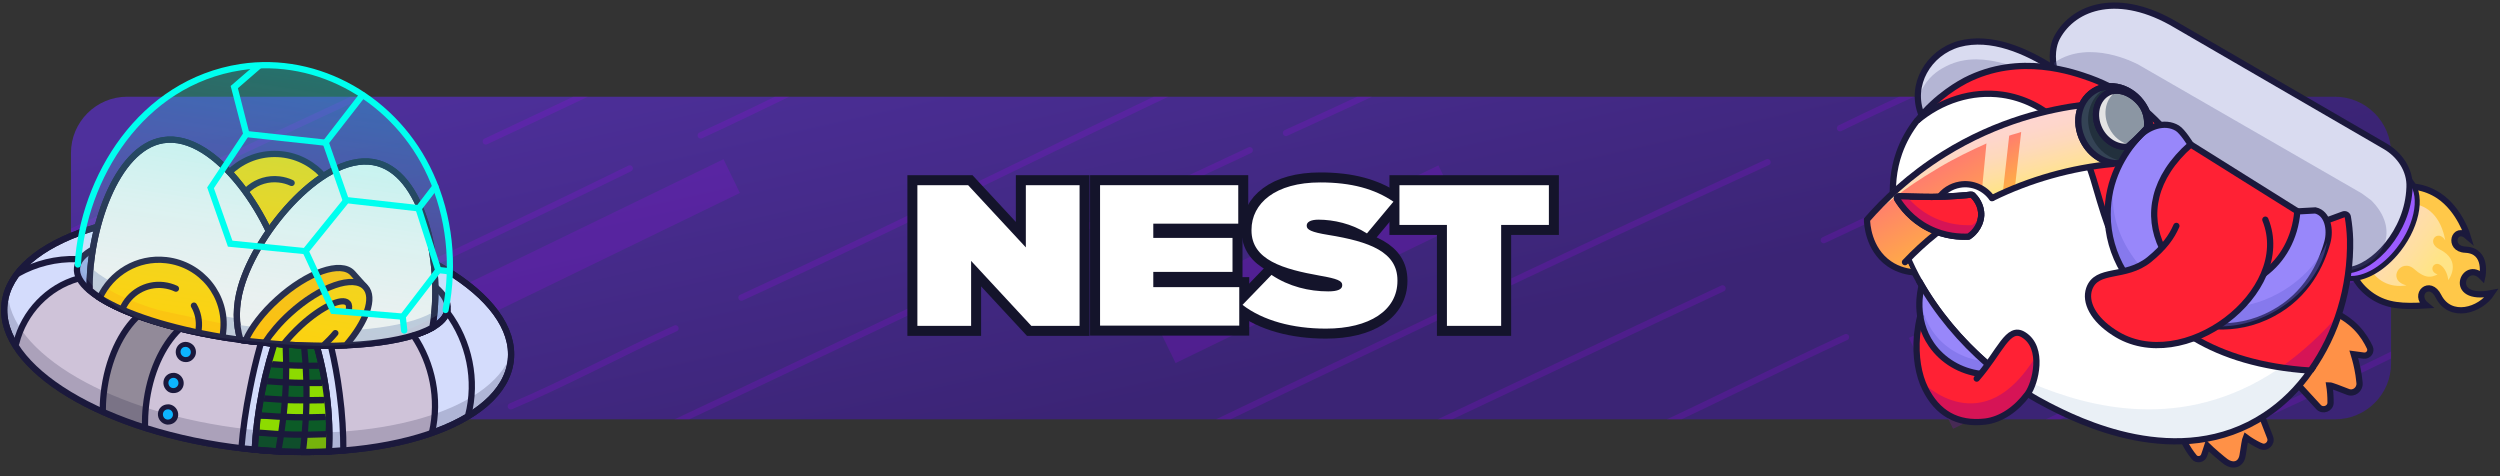 <?xml version="1.0" encoding="utf-8"?>
<!-- Generator: Adobe Illustrator 25.2.3, SVG Export Plug-In . SVG Version: 6.00 Build 0)  -->
<svg version="1.1" id="Layer_1" xmlns="http://www.w3.org/2000/svg" xmlns:xlink="http://www.w3.org/1999/xlink" x="0px" y="0px"
	 viewBox="0 0 1000.4 190.6" style="enable-background:new 0 0 1000.4 190.6;" xml:space="preserve">
<rect x="0" y="0" width="1000.4" height="190.6" fill="#333333" stroke="none"/>
<style type="text/css">
	.st0{fill:url(#SVGID_1_);}
	.st1{opacity:0.17;}
	.st2{clip-path:url(#SVGID_3_);fill:none;stroke:#AE00FF;stroke-width:2.5;stroke-linecap:round;stroke-miterlimit:10;}
	
		.st3{clip-path:url(#SVGID_3_);fill:none;stroke:#AE00FF;stroke-width:2.5;stroke-linecap:round;stroke-linejoin:round;stroke-miterlimit:10;}
	.st4{clip-path:url(#SVGID_3_);fill:#AE00FF;}
	.st5{fill:#FFFFFF;stroke:#14142B;stroke-width:8;stroke-miterlimit:10;}
	.st6{fill:#FFFFFF;}
	.st7{fill:#D4DCFC;stroke:#1B193C;stroke-width:2.5;stroke-miterlimit:10;}
	.st8{fill:#928A99;}
	.st9{fill:#CFC3D9;}
	.st10{fill:#96ACE2;stroke:#1B193C;stroke-width:2.5;stroke-miterlimit:10;}
	.st11{fill:none;stroke:#1B193C;stroke-width:2.5;stroke-miterlimit:10;}
	.st12{fill:#0C5B27;stroke:#1B193C;stroke-width:2.5;stroke-miterlimit:10;}
	.st13{fill:#8DDB00;}
	.st14{fill:#1B193C;}
	.st15{fill:#FFCF00;stroke:#1B193C;stroke-width:2.5;stroke-miterlimit:10;}
	.st16{fill:none;stroke:#1B193C;stroke-width:2.5;stroke-linecap:round;stroke-miterlimit:10;}
	.st17{fill:#EFEFEF;stroke:#1B193C;stroke-width:2.5;stroke-miterlimit:10;}
	.st18{fill:#BFC7D8;}
	.st19{opacity:0.2;fill:#1B193C;}
	.st20{fill:#0DB5FF;}
	.st21{fill:#FFCF00;}
	.st22{opacity:0.26;fill:#FF9D00;}
	.st23{fill:#FFBC00;stroke:#1B193C;stroke-width:2.5;stroke-miterlimit:10;}
	.st24{opacity:0.31;fill:url(#SVGID_4_);}
	.st25{fill:#00FFEF;}
	.st26{opacity:0.21;fill:#98B7D5;}
	.st27{fill:#FF9147;}
	.st28{fill:#FFC849;}
	.st29{fill:url(#SVGID_5_);}
	.st30{fill:none;stroke:#9B5CFF;stroke-width:4;stroke-miterlimit:10;}
	.st31{fill:#D9DBF0;}
	.st32{opacity:0.28;fill:#55528C;}
	.st33{fill:none;stroke:#1B193C;stroke-width:2;stroke-miterlimit:10;}
	.st34{fill:#FF2134;}
	.st35{fill:#D61456;}
	.st36{fill:#9887FA;}
	.st37{opacity:0.398;fill:#6A63D9;}
	.st38{fill:url(#SVGID_6_);}
	.st39{fill:url(#SVGID_7_);}
	.st40{fill:url(#SVGID_8_);}
	.st41{fill:url(#SVGID_9_);}
	.st42{fill:none;stroke:#000000;stroke-width:7;stroke-miterlimit:10;}
	.st43{fill:#22303D;stroke:#1B193C;stroke-width:2.5;stroke-miterlimit:10;}
	.st44{fill:#344355;}
	.st45{fill:#8B96A3;stroke:#1B193C;stroke-width:2.5;stroke-linecap:round;stroke-miterlimit:10;}
	.st46{fill:#E3E3E3;}
	.st47{fill:#FF2134;stroke:#1B193C;stroke-width:2.5;stroke-linecap:round;stroke-miterlimit:10;}
</style>
<g>
	<linearGradient id="SVGID_1_" gradientUnits="userSpaceOnUse" x1="461.016" y1="-36.909" x2="503.409" y2="150.829">
		<stop  offset="0" style="stop-color:#4E309C"/>
		<stop  offset="1" style="stop-color:#3B2475"/>
	</linearGradient>
	<path class="st0" d="M934.4,167.8H50.9c-12.4,0-22.5-10.1-22.5-22.5V61.2c0-12.4,10.1-22.5,22.5-22.5l883.4,0
		c12.4,0,22.5,10.1,22.5,22.5v84.1C956.9,157.7,946.8,167.8,934.4,167.8z"/>
</g>
<g class="st1">
	<defs>
		<path id="SVGID_2_" class="st1" d="M934.4,167.8H50.9c-12.4,0-22.5-10.1-22.5-22.5V61.2c0-12.4,10.1-22.5,22.5-22.5l883.4,0
			c12.4,0,22.5,10.1,22.5,22.5v84.1C956.9,157.7,946.8,167.8,934.4,167.8z"/>
	</defs>
	<clipPath id="SVGID_3_">
		<use xlink:href="#SVGID_2_"  style="overflow:visible;"/>
	</clipPath>
	<path class="st2" d="M280.4,54.2c26.4-12.2,52.4-25.4,78.8-37.6"/>
	<path class="st2" d="M1.7,185.8c18-9.6,37-16.6,55-25.6c29-14,56-27,85-40c4-2,8-5,12-7c3-1,6-2,9-3c30-14,59-28,89.3-42.8"/>
	<path class="st2" d="M296.7,119.1c63-28.9,124-59.9,188-89.9c2-1,3,0,5-1c22-11,43-19,65-30c2-2,4-4,7.3-4.8"/>
	<path class="st2" d="M204.4,162.6c22.2-9.4,44.2-21.4,65.9-31.2"/>
	<path class="st3" d="M514.6,53.2c24.1-11,48.1-22,72.3-34.2"/>
	<path class="st3" d="M229.3,188.2c90.4-42,180.4-86,270.8-128.1"/>
	<path class="st2" d="M736.3,51.3c24.3-12,48.3-22,72.6-34.3"/>
	<path class="st2" d="M451.3,186.1c85.4-40.9,170.4-81.9,256-121.2"/>
	<path class="st2" d="M729.8,96.1c31.9-14.9,62.9-29.9,94.9-44.9"/>
	<path class="st2" d="M467.1,220.4c28.9-13.7,57.9-27.4,86.8-41.1c28.8-13.6,57.7-27.3,86.5-40.9c16.3-7.7,32.6-15.4,48.9-23"/>
	<path class="st2" d="M659.9,172.5c26.4-12.2,52.4-25.4,78.8-37.6"/>
	<path class="st2" d="M381.2,304.1c18-9.6,37-16.6,55-25.6c29-14,56-27,85-40c4-2,8-5,12-7c3-1,6-2,9-3c30-14,59-28,89.3-42.8"/>
	<path class="st2" d="M676.2,237.4c63-28.9,124-59.9,188-89.9c2-1,3,0,5-1c22-11,43-19,65-30c2-2,4-4,7.3-4.8"/>
	<path class="st2" d="M583.9,280.9c22.2-9.4,44.2-21.4,65.9-31.2"/>
	<path class="st3" d="M894.1,171.5c24.1-11,48.1-22,72.3-34.2"/>
	<path class="st3" d="M608.8,306.5c90.4-42,180.4-86,270.8-128.1"/>
	<path class="st2" d="M200.9,11.8c24.3-12,48.3-22,72.6-34.3"/>
	<path class="st2" d="M-84.1,146.7c85.4-40.9,170.4-81.9,256-121.2"/>
	<path class="st2" d="M194.4,56.6c31.9-14.9,62.9-29.9,94.9-44.9"/>
	
		<rect x="234.8" y="-136.3" transform="matrix(0.437 0.9 -0.9 0.437 221.739 -164.527)" class="st4" width="15" height="462.2"/>
	
		<rect x="506.7" y="-123.8" transform="matrix(0.437 0.9 -0.9 0.437 388.992 -406.76)" class="st4" width="25.2" height="462.2"/>
	
		<rect x="776" y="-89.5" transform="matrix(0.437 0.9 -0.9 0.437 575.793 -636.508)" class="st4" width="40.4" height="462.2"/>
	<path class="st2" d="M-68.3,180.9c28.9-13.7,57.9-27.4,86.8-41.1C47.4,126.2,76.2,112.6,105,99c16.3-7.7,32.6-15.4,48.9-23"/>
</g>
<g>
	<path class="st5" d="M367.1,74.1h20.3L410.5,99V74.1h21.5v56.3h-19.3l-24.1-26v26h-21.5V74.1z"/>
	<path class="st5" d="M440.2,74.1h55.3v15.4h-34v5.7h31.7v13.6h-31.7v6.1h34.4v15.4h-55.7V74.1z"/>
	<path class="st5" d="M497.2,122l11.6-12c7,4.7,15.1,6.6,22.7,6.6c3.9,0,5.6-0.9,5.6-2.4V114c0-1.6-2-2.5-9-3.7
		c-14.5-2.6-27.3-6.2-27.3-18.1v-0.2c0-10.7,9.6-19,27.5-19c12.5,0,21.8,2.6,29.3,7.7l-10.6,12.7c-6.1-3.9-13.4-5.5-19.4-5.5
		c-3.2,0-4.7,1-4.7,2.3v0.2c0,1.5,1.8,2.5,8.6,3.6c16.6,2.7,27.7,6.8,27.7,18.2v0.2c0,11.8-11.2,19.1-28.6,19.1
		C517.3,131.5,505.4,128.3,497.2,122z"/>
	<path class="st5" d="M579.1,90H560V74.1h59.8V90h-19.1v40.4h-21.7V90z"/>
</g>
<g>
	<path class="st6" d="M367.1,74.1h20.3L410.5,99V74.1h21.5v56.3h-19.3l-24.1-26v26h-21.5V74.1z"/>
	<path class="st6" d="M440.2,74.1h55.3v15.4h-34v5.7h31.7v13.6h-31.7v6.1h34.4v15.4h-55.7V74.1z"/>
	<path class="st6" d="M497.2,122l11.6-12c7,4.7,15.1,6.6,22.7,6.6c3.9,0,5.6-0.9,5.6-2.4V114c0-1.6-2-2.5-9-3.7
		c-14.5-2.6-27.3-6.2-27.3-18.1v-0.2c0-10.7,9.6-19,27.5-19c12.5,0,21.8,2.6,29.3,7.7l-10.6,12.7c-6.1-3.9-13.4-5.5-19.4-5.5
		c-3.2,0-4.7,1-4.7,2.3v0.2c0,1.5,1.8,2.5,8.6,3.6c16.6,2.7,27.7,6.8,27.7,18.2v0.2c0,11.8-11.2,19.1-28.6,19.1
		C517.3,131.5,505.4,128.3,497.2,122z"/>
	<path class="st6" d="M579.1,90H560V74.1h59.8V90h-19.1v40.4h-21.7V90z"/>
</g>
<g>
	
		<ellipse transform="matrix(0.111 -0.994 0.994 0.111 -40.438 220.533)" class="st7" cx="103" cy="132.9" rx="46.9" ry="101.9"/>
	<path class="st8" d="M44.9,116.6l-10.4,5.5l-6.5,6.4l-6.3,10.1l-0.3,6.5l16.1,18l19.1,6.7l2.6-12.7l3.7-13.6c0,0,5.2-8.1,4.7-7.4
		s4-5.3,4-5.3l-1.7-0.1L54.6,125l-4.5-2.8L44.9,116.6z"/>
	<path class="st9" d="M30.1,111.8l-10.4,5.5l-6.5,6.4l-6.3,10.1l-0.3,6.5L23,155.5l18.8,9.5l0.8-13.5l3.9-13c0,0,5.6-9,5.1-8.3
		c-0.5,0.7,2.5-2.9,2.5-2.9l0.9-1.5l-15.2-5.7l-4.5-2.8L30.1,111.8z"/>
	
		<ellipse transform="matrix(0.111 -0.994 0.994 0.111 -21.49 207.041)" class="st10" cx="105" cy="115.5" rx="21.4" ry="74.6"/>
	<path class="st11" d="M179.1,123.8c-1.3,11.8-35.6,17.6-76.5,13"/>
	<path class="st9" d="M71.6,130.8c-3.2,3.7-8.2,10.6-11,20.6c-2.4,8.3-2.3,15.4-1.9,20c12.7,4.5,31.5,9.5,54.6,10.2
		c25.6,0.7,46.4-4.2,59.8-8.5c1.1-3.7,2.7-11.3,0.8-20.6c-1.8-9.1-6.1-15.3-8.5-18.3c-13,2.8-30.8,5.3-51.9,4
		C96.9,137.2,82.7,134.1,71.6,130.8z"/>
	
		<ellipse transform="matrix(0.111 -0.994 0.994 0.111 -40.438 220.533)" class="st11" cx="103" cy="132.9" rx="46.9" ry="101.9"/>
	<path class="st7" d="M137.4,180.2c0-6.9-0.4-14.5-1.5-22.7c-1.7-13.4-4.7-24.8-7.7-34c-6.5,0.2-13.1,0.4-19.6,0.6
		c-3.2,9.1-6.3,19.7-8.6,31.6c-1.7,8.4-2.8,16.3-3.4,23.6c0.5,0.1,0.9,0.1,1.4,0.2C111.7,181,125.1,181.2,137.4,180.2z"/>
	<path class="st12" d="M130.7,157.7c-1.2-9.6-3.4-17.8-5.5-24.4c-4.7,0.2-9.4,0.3-14.1,0.5c-2.3,6.5-4.5,14.1-6.2,22.7
		c-1.7,8.6-2.6,16.5-3,23.4c10.3,1,20.3,1.2,29.7,0.7C132,174.1,131.8,166.3,130.7,157.7z"/>
	
		<rect x="114.7" y="147" transform="matrix(1 -1.908617e-02 1.908617e-02 1 -2.841 2.285)" class="st13" width="7.2" height="5.9"/>
	
		<rect x="114.4" y="161.3" transform="matrix(1 -1.908617e-02 1.908617e-02 1 -3.113 2.282)" class="st13" width="7.2" height="5.9"/>
	
		<rect x="103.9" y="167.5" transform="matrix(1 -1.908617e-02 1.908617e-02 1 -3.233 2.097)" class="st13" width="8.7" height="5.9"/>
	
		<rect x="122" y="173.9" transform="matrix(1 -1.908617e-02 1.908617e-02 1 -3.353 2.444)" class="st13" width="8.7" height="5.9"/>
	
		<rect x="123.2" y="160.8" transform="matrix(1 -1.908617e-02 1.908617e-02 1 -3.102 2.464)" class="st13" width="8.7" height="5.9"/>
	
		<rect x="122.5" y="153.4" transform="matrix(1 -1.908617e-02 1.908617e-02 1 -2.962 2.45)" class="st13" width="8.7" height="5.9"/>
	
		<rect x="108.6" y="138.5" transform="matrix(1 -1.908617e-02 1.908617e-02 1 -2.684 2.155)" class="st13" width="5.9" height="6.5"/>
	<path class="st14" d="M127.2,145.1c-5.9,0.1-12-0.1-18.1-0.6c-0.2,0.8-0.5,1.6-0.7,2.5c6.5,0.5,13,0.7,19.3,0.6
		C127.6,146.8,127.4,145.9,127.2,145.1z"/>
	<path class="st14" d="M128.6,151.9c-7,0.2-14.1,0-21.3-0.6c-0.2,0.8-0.4,1.6-0.5,2.5c7.5,0.6,15,0.8,22.2,0.7
		C128.9,153.6,128.7,152.8,128.6,151.9z"/>
	<path class="st14" d="M129.6,158.8c-7.7,0.2-15.7,0-23.7-0.6c-0.2,0.8-0.3,1.6-0.4,2.5c8.3,0.7,16.5,0.9,24.4,0.7
		C129.8,160.4,129.7,159.6,129.6,158.8z"/>
	<path class="st14" d="M130.4,169c0,1.2,0,2.3-0.1,3.5c-8.6,0.4-17.5,0.2-26.5-0.6c-0.1,0.8-0.2,1.7-0.2,2.5
		c9.1,0.8,18.2,1,26.9,0.6C130.6,173,130.5,171,130.4,169z"/>
	<path class="st14" d="M130.2,165.6c-8.3,0.3-16.8,0.1-25.5-0.6c-0.1,0.8-0.3,1.7-0.4,2.5c8.8,0.7,17.6,1,26,0.6
		C130.4,167.3,130.3,166.4,130.2,165.6z"/>
	<path class="st11" d="M121.6,137.6c0.9,8.8,1.4,18.7,0.8,29.6c-0.3,5-0.7,9.8-1.3,14.2"/>
	<path class="st11" d="M114.3,137.3c0.4,8.8,0.3,18.7-0.9,29.6c-0.6,5-1.3,9.7-2.1,14.1"/>
	<path class="st11" d="M130.7,157.7c-1.2-9.6-3.4-17.8-5.5-24.4c-4.7,0.2-9.4,0.3-14.1,0.5c-2.3,6.5-4.5,14.1-6.2,22.7
		c-1.7,8.6-2.6,16.5-3,23.4c10.3,1,20.3,1.2,29.7,0.7C132,174.1,131.8,166.3,130.7,157.7z"/>
	<circle class="st15" cx="109.9" cy="87.6" r="26"/>
	<path class="st16" d="M116.7,73.2c-1.5-0.7-3.2-1.2-5-1.4c-8.8-1-16.7,5.3-17.7,14.1c-1,8.8,5.3,16.7,14.1,17.7
		c8.8,1,16.7-5.3,17.7-14.1c0.4-3.4-0.3-6.7-1.9-9.4"/>
	<path class="st17" d="M102.6,136.8c2.2,0.2,4.3,0.4,6.5,0.6c4.4-7,6.4-15.7,4.8-25.7c-3.7-23-27.4-59.1-48.7-55.6
		c-19,3.1-29.8,36.5-29.3,60C46.2,125.1,71.9,133.4,102.6,136.8z"/>
	<path class="st18" d="M110.7,129.2c-2.1-0.2-4.3-0.4-6.5-0.6c-30.7-3.4-56.4-11.7-66.8-20.6c-0.1-4.6,0.2-9.6,1-14.7
		c-1.8,7.8-2.7,15.9-2.6,23c10.4,8.9,36.1,17.2,66.8,20.6c2.2,0.2,4.3,0.4,6.5,0.6c3-4.6,4.8-10.1,5.2-16.1
		C113.4,124.2,112.2,126.8,110.7,129.2z"/>
	<path class="st11" d="M102.6,136.8c2.2,0.2,4.3,0.4,6.5,0.6c4.4-7,6.4-15.7,4.8-25.7c-3.7-23-27.4-59.1-48.7-55.6
		c-19,3.1-29.8,36.5-29.3,60C46.2,125.1,71.9,133.4,102.6,136.8z"/>
	<path class="st17" d="M102.6,136.8c2.8,0.3,5.5,0.6,8.2,0.8c27.7,2.2,51.4-0.4,62.2-6.5c4.2-23.2-2.4-60.3-21.7-65.8
		c-20.8-5.9-48.5,27.2-54.9,49.6c-2.2,7.6-2.1,14.8-0.2,21.1C98.3,136.3,100.4,136.6,102.6,136.8z"/>
	<path class="st18" d="M174,111c0,5-0.4,9.8-1.2,14.2c-10.8,6-34.4,8.7-62.2,6.5c-2.7-0.2-5.4-0.5-8.2-0.8c-2.2-0.2-4.3-0.5-6.4-0.8
		c-0.6-1.9-1-3.9-1.2-6c-0.2,4.2,0.2,8.2,1.4,12c2.1,0.3,4.3,0.6,6.4,0.8c2.8,0.3,5.5,0.6,8.2,0.8c27.7,2.2,51.4-0.4,62.2-6.5
		C174,125.1,174.4,118.1,174,111z"/>
	<path class="st11" d="M102.6,136.8c2.8,0.3,5.5,0.6,8.2,0.8c27.7,2.2,51.4-0.4,62.2-6.5c4.2-23.2-2.4-60.3-21.7-65.8
		c-20.8-5.9-48.5,27.2-54.9,49.6c-2.2,7.6-2.1,14.8-0.2,21.1C98.3,136.3,100.4,136.6,102.6,136.8z"/>
	<path class="st19" d="M204.4,142c-8.5,22.5-53.3,35.6-105.1,29.8C45,165.7,2.9,141.1,3.1,116.1c-0.7,1.8-1.1,3.6-1.3,5.5
		c-2.9,25.7,40.1,51.7,96,57.9s103.6-9.6,106.4-35.3C204.4,143.4,204.4,142.7,204.4,142z"/>
	<path class="st11" d="M58,170.5c0-2.6,0.1-5.3,0.4-8c1.4-13.1,6.6-24.3,13.4-30.8"/>
	<path class="st11" d="M41.1,165.5c0-2.6,0.1-5.3,0.4-8c1.5-13.6,7-25.1,14.2-31.5"/>
	<path class="st16" d="M30.8,103.7c-8.3-0.3-16.6,1.8-23.7,5.8"/>
	<path class="st16" d="M6.5,137.3c3.1-12.4,12.7-22.4,24.7-25.8"/>
	<path class="st16" d="M165.5,134.3c7.6,11.2,10.4,25.5,7.4,38.6"/>
	<path class="st16" d="M179,125c8.8,11.7,12,27.2,8.3,41.4"/>
	<g>
		<path class="st20" d="M74.3,143.9c-0.9,0-1.8-0.4-2.4-1.1c-1-1.3-0.8-3.2,0.5-4.3c0.5-0.4,1.2-0.7,1.9-0.7c0.9,0,1.8,0.4,2.4,1.1
			c1,1.3,0.8,3.2-0.5,4.3C75.6,143.6,75,143.9,74.3,143.9z"/>
		<path class="st14" d="M74.3,138.8c0.6,0,1.2,0.3,1.6,0.8c0.7,0.9,0.6,2.2-0.3,2.9c-0.4,0.3-0.8,0.4-1.3,0.4
			c-0.6,0-1.2-0.3-1.6-0.8c-0.7-0.9-0.6-2.2,0.3-2.9C73.4,138.9,73.8,138.8,74.3,138.8 M74.3,136.8c-0.9,0-1.8,0.3-2.5,0.9
			c-1.7,1.4-2,3.9-0.6,5.7c0.8,1,1.9,1.5,3.2,1.5c0.9,0,1.8-0.3,2.5-0.9c0.8-0.7,1.4-1.6,1.5-2.7c0.1-1.1-0.2-2.1-0.9-3
			C76.7,137.4,75.5,136.8,74.3,136.8L74.3,136.8z"/>
	</g>
	<g>
		<path class="st20" d="M69.4,156.2c-0.1,0-0.2,0-0.3,0c-1.7-0.2-2.9-1.7-2.7-3.4c0.2-1.5,1.5-2.7,3-2.7c0.1,0,0.2,0,0.3,0
			c0.8,0.1,1.5,0.5,2,1.1s0.7,1.4,0.6,2.2C72.2,155.1,70.9,156.2,69.4,156.2z"/>
		<path class="st14" d="M69.4,151.2c0.1,0,0.2,0,0.2,0c1.1,0.1,1.9,1.1,1.8,2.3c-0.1,1-1,1.8-2,1.8c-0.1,0-0.2,0-0.2,0
			c-1.1-0.1-1.9-1.1-1.8-2.3C67.5,151.9,68.4,151.2,69.4,151.2 M69.4,149.2L69.4,149.2c-2.1,0-3.8,1.5-4,3.6c-0.1,1.1,0.2,2.1,0.9,3
			s1.6,1.4,2.7,1.5c0.2,0,0.3,0,0.5,0c2.1,0,3.8-1.5,4-3.6c0.2-2.2-1.4-4.2-3.6-4.5C69.7,149.2,69.5,149.2,69.4,149.2L69.4,149.2z"
			/>
	</g>
	<g>
		<path class="st20" d="M67.2,168.9c-0.1,0-0.2,0-0.3,0c-1.7-0.2-2.9-1.7-2.7-3.4c0.2-1.5,1.5-2.7,3-2.7c0.1,0,0.2,0,0.3,0
			c0.8,0.1,1.5,0.5,2,1.1s0.7,1.4,0.6,2.2C70,167.7,68.7,168.9,67.2,168.9z"/>
		<path class="st14" d="M67.2,163.8c0.1,0,0.2,0,0.2,0c1.1,0.1,1.9,1.1,1.8,2.3c-0.1,1-1,1.8-2,1.8c-0.1,0-0.2,0-0.2,0
			c-1.1-0.1-1.9-1.1-1.8-2.3C65.3,164.6,66.1,163.8,67.2,163.8 M67.2,161.8L67.2,161.8c-2.1,0-3.8,1.5-4,3.6
			c-0.2,2.2,1.4,4.2,3.6,4.5c0.2,0,0.3,0,0.5,0c2.1,0,3.8-1.5,4-3.6c0.2-2.2-1.4-4.2-3.6-4.5C67.5,161.8,67.3,161.8,67.2,161.8
			L67.2,161.8z"/>
	</g>
	<g>
		<path class="st21" d="M39.9,119.2c-1.2-5,13.2-17,26.6-15.1c16.5,2.3,26.8,24.7,22.8,29.7c-1,1.2-2.1,0.4-26.6-4.6
			c0,0-7-1.4-17.5-6.3C40.9,120.9,40.2,120.2,39.9,119.2z"/>
		<path class="st22" d="M65.4,124.5c0,0-7-1.4-17.5-6.3c-4.2-2-5-2.7-5.2-3.6c-0.1-0.4-0.1-0.8,0-1.2c-2,2.2-3,4.3-2.7,5.8
			c0.2,1,1,1.7,5.2,3.6c10.5,4.9,17.5,6.3,17.5,6.3c24.5,5,25.6,5.8,26.6,4.6c0.7-0.9,1-2.4,0.8-4.2
			C87.6,129.4,81.7,127.9,65.4,124.5z"/>
		<path class="st11" d="M66.5,104.1c-11.5-1.3-22,5.1-26.6,15.1c10.1,6.4,27.9,12.2,49.1,15.7c0.1-0.7,0.3-1.4,0.3-2.2
			C91,118.5,80.7,105.7,66.5,104.1z"/>
		<path class="st16" d="M79.3,132.9c0.1-0.6,0.1-0.6,0.2-1.2c0.4-3.4-0.3-6.7-1.9-9.4"/>
		<path class="st16" d="M70.4,115.5c-1.5-0.7-3.2-1.2-5-1.4c-7.1-0.8-13.7,3.2-16.4,9.5"/>
	</g>
	<g>
		<path class="st23" d="M102.6,136.8c6.4,0.7,12.6,1.2,18.6,1.4l24.1-21.7c0.7-0.6,0.8-1.7,0.1-2.4l-4.3-4.8
			c-4.6-5.1-18.1-0.4-30.1,10.5c-6,5.4-10.4,11.3-12.8,16.5C99.6,136.5,101.1,136.7,102.6,136.8z"/>
		<path class="st15" d="M138.4,138.2c8.2-9.4,11.7-19.1,7.8-23.3c-4.6-5.1-18.1-0.4-30.1,10.5c-4.2,3.8-7.6,7.9-10.2,11.8
			C117.6,138.3,128.6,138.7,138.4,138.2z"/>
		<path class="st16" d="M139.5,124.4c0.3-1.3,0.3-2.4-0.3-3.1c-2.2-2.5-10.6,1.5-18.7,8.9c-2.8,2.6-5.2,5.2-7.1,7.6
			c5.5,0.4,10.8,0.6,15.9,0.6c1.8-1.7,3.5-3.4,4.9-5.1"/>
	</g>
	<g>
		
			<linearGradient id="SVGID_4_" gradientUnits="userSpaceOnUse" x1="103.481" y1="160.14" x2="98.206" y2="13.587" gradientTransform="matrix(0.982 0.188 -0.188 0.982 25.806 -15.12)">
			<stop  offset="0" style="stop-color:#FFFFFF;stop-opacity:0"/>
			<stop  offset="0.411" style="stop-color:#8BFFF8;stop-opacity:0.433"/>
			<stop  offset="0.784" style="stop-color:#27FFF1;stop-opacity:0.826"/>
			<stop  offset="0.949" style="stop-color:#00FFEF"/>
		</linearGradient>
		<path class="st24" d="M178.3,124c3.7-18,1.6-37.2-6-54c-13.2-29-43.8-48.1-75.9-43.2c-38.3,5.9-63,41.9-65.3,78.9
			c0.8,1.4,2,3.6,3.8,6c14.7,19.6,40.5,22.3,67.3,25c21.6,2.2,43.3,4.2,66.2-7.1C172.7,127.6,176.1,125.5,178.3,124z"/>
		<g>
			<path class="st25" d="M178.3,125.3c-0.1,0-0.2,0-0.2,0c-0.7-0.1-1.1-0.8-1-1.5c3.6-18,1.5-36.9-5.9-53.2
				C157.7,40.9,127,23.4,96.6,28.1c-39.4,6-62.1,43.7-64.2,77.8c0,0.7-0.6,1.2-1.3,1.2c-0.7,0-1.2-0.6-1.2-1.3
				C32,70.6,55.5,31.9,96.2,25.6c31.5-4.8,63.3,13.2,77.2,43.9c7.7,16.8,9.8,36.3,6.1,54.8C179.4,124.9,178.9,125.3,178.3,125.3z"/>
		</g>
		<g>
			<g>
				<path class="st25" d="M130.8,58.4l-33.2-3.6l-5.3-20.4l10.2-8.8c0.5-0.4,1.3-0.4,1.8,0.1c0.5,0.5,0.4,1.3-0.1,1.8l-9,7.8
					l4.4,17.2l30.1,3.3L144,37.3c0.4-0.5,1.2-0.6,1.8-0.2c0.5,0.4,0.6,1.2,0.2,1.8L130.8,58.4z"/>
			</g>
			<g>
				<path class="st25" d="M168.1,84.7l-30.7-3.5l-8.3-23.8c-0.2-0.7,0.1-1.4,0.8-1.6c0.6-0.2,1.4,0.1,1.6,0.8l7.8,22.3l27.7,3.1
					l6.2-8.1c0.4-0.5,1.2-0.7,1.8-0.2c0.5,0.4,0.7,1.2,0.2,1.8L168.1,84.7z"/>
			</g>
			<g>
				<path class="st25" d="M122.8,101.8l-31.6-3.1L82.9,75l14.7-22.1c0.4-0.6,1.2-0.7,1.7-0.3c0.6,0.4,0.7,1.2,0.3,1.7l-14,21l7.4,21
					l28.6,2.9l15.6-19.3c0.4-0.5,1.2-0.6,1.8-0.2c0.5,0.4,0.6,1.2,0.2,1.8L122.8,101.8z"/>
			</g>
			<g>
				<path class="st25" d="M161.7,128l-29.2-2.4L121.1,101c-0.3-0.6,0-1.4,0.6-1.7c0.6-0.3,1.4,0,1.7,0.6l10.8,23.3l26.4,2.2
					l13.4-17.5l-7.7-24c-0.2-0.7,0.2-1.4,0.8-1.6c0.7-0.2,1.4,0.1,1.6,0.8l8.1,25.3L161.7,128z"/>
			</g>
			<g>
				<path class="st25" d="M161.7,133.5c-0.6,0-1.2-0.5-1.2-1.1l-0.6-5.5c-0.1-0.7,0.4-1.3,1.1-1.4c0.7-0.1,1.3,0.4,1.4,1.1l0.6,5.5
					c0.1,0.7-0.4,1.3-1.1,1.4C161.8,133.5,161.8,133.5,161.7,133.5z"/>
			</g>
		</g>
		<g>
			<path class="st25" d="M179.7,109.8c0,0-0.1,0-0.1,0l-4.3-0.5c-0.7-0.1-1.2-0.7-1.1-1.4c0.1-0.7,0.7-1.2,1.4-1.1l4.3,0.5
				c0.7,0.1,1.2,0.7,1.1,1.4C180.8,109.4,180.3,109.8,179.7,109.8z"/>
		</g>
	</g>
</g>
<g>
	<path class="st6" d="M767.6,47.8c-4.3,3.9-7.7,11.9-9.5,21.4c-7.3,37.1,29.9,70.1,36.6,76.1c10.5,9.3,21.1,15.4,29.5,19.3
		c3.5,1.8,48,24.3,82.2,2c5.2-3.4,11.9-9,17.9-18.2c0,0-22.3,0.8-46.1-13c-22.4-12.9-35.1-44.2-42-67c-0.5-1.5-0.9-3-1.3-4.4
		C828.3,40.9,790.9,26.9,767.6,47.8z"/>
	<path class="st26" d="M923.6,149.2c-15.9,21.5-49.3,44.9-111.7,8.3c0.8-1.1,1.5-2.4,1.9-3.8c21.6,9,59.5,19.8,97.8-6L923.6,149.2z"
		/>
	<path class="st27" d="M919.9,154.3l8.5,9.1l1.9,0.3l2-1.5l-0.3-8.1l8.3,2.9l2.2-0.5c0,0,4,0.7-0.8-14.8l4.8,0.7c0,0,3-0.5,1.5-4.3
		c-1.5-3.8-10.1-12.5-12.3-12.3C935.9,125.8,929.7,144.6,919.9,154.3z"/>
	<path class="st27" d="M905.1,167L905.1,167l3.4,9l-0.5,1.9c-0.7,0.3-1.4,0.6-2.1,0.8c-2.4-1.2-4.8-2.3-7.2-3.5
		c-0.5,2.7-1,5.5-1.5,8.2c-0.1,0.4-0.5,1.2-1.5,1.8c0,0-0.6,0.3-1.3,0.5c-1.8,0.3-3.3-0.8-4.4-1.6c-1.7-1.3-4-3.1-6.7-5.5
		c-0.5,1.5-1,3.1-1.5,4.6c0,0-1.8,2.5-4.5-0.5c-1-1.1-2.3-3.5-3.3-6c0,0-0.8,1.2,0,0C873.8,176.7,887.8,177.3,905.1,167z"/>
	<path class="st11" d="M919.9,154.3c2.6,2.9,5.3,5.7,7.9,8.6c1.7,1.8,4.8,0.6,4.8-1.8c0,0,0,0,0-0.1c0-2.6-0.2-4.9-0.5-6.8
		c0.8,0,4.3,1.4,7.4,2.6c2.4,1,4.9-1,4.7-3.5c-0.1-1.2-0.3-2.4-0.4-3.3c-0.5-3.2-1.2-5.9-1.9-8.2c1.3,0.2,2.6,0.3,4,0.5
		c1.8,0.2,3.2-1.6,2.4-3.3c-1.1-2.3-2.7-5.1-5.3-7.8c-2.5-2.6-5.2-4.3-7.1-5.3"/>
	<path class="st11" d="M905.3,167c1,2.7,2.1,5.3,3.1,8c0.9,2.3-1.5,4.6-3.7,3.5c0,0,0,0-0.1,0c-2.3-1.1-4.3-2.3-5.9-3.5
		c-0.3,0.7-0.8,3.9-1.3,7.2c-0.6,3.7-3.7,4.7-6.8,2.5c-1-0.7-5.6-4.6-7.3-6.3c-0.4,1.3-0.9,2.5-1.3,3.8c-0.6,1.7-2.9,2.1-4,0.7
		c-1.3-1.6-2.7-3.6-3.9-6.1"/>
	<path class="st28" d="M997.1,117.3c-18.4,3.6-11-14-3.8-6.5c0,0,2.4-10.5-6.8-10.9c-7.2-0.3-4.4-10,1-5.3c0,0-3.2-10.7-11.6-16.3
		C964.8,71,951.3,75,944,86.1c-7.3,11.1-5.7,25,5.3,32.4c5.9,3.9,12,4.3,21.6,3.7c-5.4-4.4,1.4-10.7,4.9-3.6
		C980.5,127.8,992.4,124.4,997.1,117.3L997.1,117.3z M997.1,117.3"/>
	<path class="st16" d="M997.1,117.3c-18.4,3.6-11-14-3.8-6.5c0,0,2.4-10.5-6.8-10.9c-7.2-0.3-4.4-10,1-5.3c0,0-3.2-10.7-11.6-16.3
		C964.8,71,951.3,75,944,86.1c-7.3,11.1-5.7,25,5.3,32.4c5.9,3.9,12,4.3,21.6,3.7c-5.4-4.4,1.4-10.7,4.9-3.6
		C980.5,127.8,992.4,124.4,997.1,117.3L997.1,117.3z M997.1,117.3"/>
	
		<linearGradient id="SVGID_5_" gradientUnits="userSpaceOnUse" x1="944.707" y1="97.953" x2="976.575" y2="131.001" gradientTransform="matrix(0.985 -0.173 0.173 0.985 -10.79 146.606)">
		<stop  offset="2.758789e-03" style="stop-color:#FED5D1"/>
		<stop  offset="0.206" style="stop-color:#FED6CB"/>
		<stop  offset="0.47" style="stop-color:#FED9BB"/>
		<stop  offset="0.768" style="stop-color:#FFDFA0"/>
		<stop  offset="1" style="stop-color:#FFE486"/>
	</linearGradient>
	<path class="st29" d="M979.7,112.1c0,0,5.9-7.7-3.6-12.4c-5.5-2.8-0.5-8.3,2.4-3.5c-3.5-19.2-21.7-17.7-29.1-6.6
		s-0.5,26.9,13.6,24.6c-8.3-2.1-2.2-11.3,3.1-6.5c4.5,4,7,3.3,9.3,2.1c-4-1.4-1.4-5.8,1.4-3.6C979.4,108.2,979.7,112.1,979.7,112.1
		L979.7,112.1z M979.7,112.1"/>
	<path class="st30" d="M940.5,109.6c14.2-1.6,27.4-20.6,24-34.5"/>
	<path class="st31" d="M838.4,32.2c3.7,1.5,8,3.6,12.5,6.5c5.9,3.8,10.3,7.9,13.6,11.3c3-1.1,7.5,1.6,7.5,1.6l4.8,6.2l42.6,26.7
		c0,0,4.6-0.2,6.8-0.3c2.3-0.1,5.1,3.8,5.1,3.8c2.4-0.8,4.7-1.5,7.1-2.3c0.2,0,0.5,0,0.7,0.2c0.8,0.6,0.7,2.1,0.7,2.6
		c-0.2,4.1,1.4,5.5,0.6,14.6c-0.1,1.2-0.3,3-0.6,5.1c4.5-1.2,7.7-3,9.6-4.3c9.3-6.3,12.2-16,13-18.5c0.2-0.8,1.1-3.8,1.4-7.9
		c0.2-2.9,0.4-5-0.2-7.5c-0.4-1.6-1.5-5.1-5.4-8.6l-3.8-2.8L865,6.9c-1-0.5-19.2-10.2-33.2-1c-3.7,2.5-6.3,5.6-7.9,8.5
		c-0.7,1.2-1.9,3.3-2.3,6.3c-0.4,2.9,0,5.2,0.4,6.5c2.4,0.3,5.2,0.9,8.2,1.8C833.3,30,836.1,31.1,838.4,32.2z"/>
	<path class="st31" d="M821.1,27.2c-2.5-1.7-6-3.9-10.4-5.8c-2.7-1.2-6-2.7-10.1-3.6c-4.1-0.9-12.6-2.7-21,1.6c-2,1-6.1,3.2-9,8
		c-5,8.2-2.1,17.2-1.6,18.7c3.3-3.9,8.6-9.1,16.4-13.3C800.6,24.7,815.5,26.3,821.1,27.2z"/>
	<path class="st32" d="M778.8,26.5c-2,1-6.1,3.2-9,8c-1,1.6-1.6,3.2-2.1,4.8c0.2,3.4,1,6,1.3,6.8c3.3-3.9,8.6-9.1,16.4-13.3
		c7.3-3.8,14.4-5.5,20.5-6.1c-1.8-0.7-3.8-1.3-6-1.8C795.7,24,787.2,22.2,778.8,26.5z"/>
	<path class="st11" d="M821.9,27.2c-1.3-6.8,0.5-10.8,1.3-12.3C830,2.4,848-3.6,870.8,10l83.6,48.5c5.9,3.4,10.1,9.6,9.8,16.4
		c-0.6,18-14.7,32.3-24.4,33.2"/>
	<path class="st33" d="M940,111.4c6,0.5,13.8-3.8,19.8-11.5c8.1-10.4,9.9-23,4.1-28.1"/>
	<path class="st32" d="M948.9,80.2l-3.8-2.8l-89.5-51.6c-1-0.5-19.2-10.2-33.2-1c-4.6,3,24.3,8.3,28.5,14
		c10.3,7,10.6,10.4,21.1,12.9c0,0,4.8,6.2,4.8,6.2l42.6,26.7c2.8-0.3,9.9-1.2,11.9,3.5c2.7-0.4,9.1-4.9,8.5,0.5
		c0.1,3.5,1.7,12.2,0.1,19.7C954.8,105.2,960.3,91.6,948.9,80.2z"/>
	<path class="st11" d="M768.9,45.9c-4.8-11.8,2.7-24.8,15-28.3c12.9-3.5,26.9,2.8,37.6,9.6"/>
	<path class="st34" d="M930.8,88.2c3-0.7,3.7-1,3.7-1c1.3-0.6,2.4-1.5,4.1-1.4c0.3,0,0.6,0.1,0.7,0.1c1.3,9.4,2.2,26.1-5,44.5
		c-2.9,7.3-6.4,13.3-9.7,17.9c-95-10.9-70.8-62.4-97.2-95.8c-7.4-9.4-16-12.5-23.6-14.1c-2.3-0.5-14.5-3-25.4,2.7
		c-3.8,1.9-11.6,7-11.6,7c0,0,8.7-9.5,19.8-15.8c20.7-11.7,47.7-3.5,57.4,1.9c7.7,4.2,13.3,9.2,13.3,9.2c3.1,2.7,3.8,3.9,6.9,6.5
		c5,4.1,9.3,6.2,12.6,7.8c11.5,5.9,21.8,13.2,30,19.1c0.6,0.4,4.4,2.7,12.1,7.4C922.1,86.2,927,89.1,930.8,88.2z"/>
	<path class="st35" d="M924.6,147.9c8.2-11.5,11.4-22.1,11.4-22.1c-7.3,8.3-14.7,15-22.1,20.3L924.6,147.9z"/>
	<path class="st11" d="M876.6,57.8c14.3,8.9,28.5,17.9,42.8,26.8"/>
	<path class="st11" d="M767.1,48.4c7.8-10.1,17.9-15.4,19.4-16.2C808.3,21,830,29,836.5,31.3c14,5.1,23.1,13.5,28,18.7"/>
	<path class="st11" d="M931,88.1c0.6-0.1,1.2-0.2,1.8-0.5l4.9-1.8c0.8-0.3,1.7,0.2,1.8,1c0.5,2.9,0.8,5.9,0.9,8.9
		c0.4,19.2-5.4,38-15.8,52.6"/>
	<path class="st11" d="M811.4,157.6c2.7,1.7,5.4,3.2,8.1,4.6c11.5,5.9,52.3,26.8,86.9,4c7-4.6,13.2-10.7,18.2-17.9
		c-19.9-1.3-35-6.2-46.5-13"/>
	<path class="st11" d="M843.7,90.8c-2.6-7.2-4.4-13.9-6-19.2c-5.2-18-19.6-31.3-36.5-33.7c-12.1-1.7-24.5,2.3-34.2,10.5
		c-2.8,3.6-5.3,7.9-7,12.7c-9.5,26.8,8.5,61.4,35.5,84.7"/>
	<path class="st36" d="M864.5,50c-8,0.4-23,19.8-21.1,39.8c1.9,20.6,21.4,40.1,44,40.7c20,0.5,39.1-14.3,43.2-31
		c3.7-15-4-15.4-4-15.4l-7.2,0.4c0,12.4-7.8,23.5-19.3,27.7c-12.4,4.4-25.8-0.3-32.6-9.2c-9.5-12.4-6.7-33.3,9.1-45.2
		c-0.5-1.3-2-4.2-5.1-6.1C871.4,51.7,868.4,49.9,864.5,50z"/>
	<path class="st36" d="M769,114.3c-0.5,1.6-3.6,12.7,3.4,23.4c6.9,10.5,18.1,12.2,19.8,12.5l3.3-4.3c-4-3.5-8.4-7.6-12.7-12.6
		C776.9,126.5,772.4,120,769,114.3z"/>
	<path class="st11" d="M905.9,109.6c7.4-5.4,12.5-14.2,13.4-25l7.2-0.4c5,1.1,6.2,7.8,4.8,12.8c-2.4,8.6-8.1,21.1-21.8,28.4
		c-7.9,4.3-15.6,5.4-22.2,5.2"/>
	<path class="st37" d="M894.8,122.8c-0.9,2.6-2.7,4.7-5.4,6.5c-0.7,0.5-1.4,0.9-2.2,1.3c0.1,0,0.1,0,0.2,0c20,0.5,39.1-14.3,43.2-31
		c0.2-0.9,0.4-1.8,0.6-2.6C925.5,110.1,910.8,121.1,894.8,122.8z"/>
	<path class="st37" d="M856.6,106.7c-6.1-7-10.2-15.7-11-24.5c-0.4-4-0.1-8,0.7-11.8c-2.3,5.9-3.6,12.6-3,19.4
		c0.6,6.3,2.8,12.4,6.2,18C852,107.6,854.6,107.6,856.6,106.7z"/>
	<path class="st37" d="M792.7,144.4c-1.6-0.2-12.9-1.9-19.8-12.5c-3.5-5.4-4.5-10.9-4.5-15.3c-0.8,4.1-1.5,12.7,3.9,21
		c6.9,10.5,18.1,12.2,19.8,12.5l3.3-4.3c-0.8-0.7-1.5-1.4-2.3-2.1L792.7,144.4z"/>
	<path class="st11" d="M767.9,112.3c7.1,12.7,16.7,24.1,27.7,33.6"/>
	<path class="st34" d="M837.4,113.1c2.4-3.2,6.1-2.8,11.8-4.5c1-0.3,7.9-2.3,13.5-7.1c2.2-1.9,5.5-5.2,8.1-10.8
		c0,0,16.7-20.2,35.7-2.9c1.1,2.7,2.4,7.1,2.1,12.5c-0.5,8.7-5.1,14.6-8.5,18.9c-2.4,3.1-9.6,11.5-22,16c-4,1.4-11.6,4.1-20.8,2.3
		c-3-0.6-5.2-1.4-5.7-1.7c-7.2-2.9-16.4-10.1-15.7-18C835.8,117.1,835.9,115,837.4,113.1z"/>
	<path class="st34" d="M768.6,127.3c-0.7,3.5-1.5,8.7-1.1,15c0.2,3.6,0.5,7,1.9,10.8c0.9,2.2,5,11.9,15,15.1
		c10.1,3.2,22-1.6,27.4-10.7c4.3-7.3,3-14.8,2.6-17.1c-0.2-0.8-0.8-3.4-3.3-5.3c-0.7-0.5-2.6-2-4.7-1.7c-1.8,0.2-2.7,1.5-7.4,7.9
		c-2,2.7-4,5.4-6,8.2l0,0c-2.2-0.2-11.7-1.3-18.6-9.4C770.3,135,769,130,768.6,127.3z"/>
	<path class="st35" d="M769.4,153.1c0,0,24.1,24.6,45.4-10.8c0.7,10.1-4.1,19.5-12.3,23.9c-8.6,4.6-17.3,1.6-18.7,1.1
		C773.6,163.6,769.9,154.4,769.4,153.1z"/>
	
		<linearGradient id="SVGID_6_" gradientUnits="userSpaceOnUse" x1="805.937" y1="45.426" x2="807.707" y2="71.983" gradientTransform="matrix(0.985 -0.173 0.173 0.985 -10.79 146.606)">
		<stop  offset="2.758789e-03" style="stop-color:#FED5D1"/>
		<stop  offset="0.206" style="stop-color:#FED6CB"/>
		<stop  offset="0.47" style="stop-color:#FED9BB"/>
		<stop  offset="0.768" style="stop-color:#FFDFA0"/>
		<stop  offset="1" style="stop-color:#FFE486"/>
	</linearGradient>
	<path class="st38" d="M832.2,42.1c-14.2,1.6-39.2,6.6-63.4,24.4c-9.3,6.8-16.5,14.1-21.9,20.6c0.4,2.4,1.1,5.4,2.6,8.7
		c2,4.4,4.5,7.7,6.4,9.8c0.8,0.7,2,1.5,3.5,2.2c2.3,1,4.5,1.2,5.8,1.3l-2-4.2l12-10.9l-1.3-6.1l2.3-10.6l7.4-4l7.4,1.4l4.4,2.5
		l1.8,2.1c6.7-3.2,15.1-6.5,24.8-9.2c9.3-2.5,17.8-3.9,25-4.5c-1.5-0.4-7.6-2.1-11.7-8.2C830.7,50.6,831.9,43.5,832.2,42.1z"/>
	<g>
		
			<linearGradient id="SVGID_7_" gradientUnits="userSpaceOnUse" x1="813.458" y1="49.241" x2="820.236" y2="67.981" gradientTransform="matrix(0.985 -0.173 0.173 0.985 -10.79 146.606)">
			<stop  offset="2.758789e-03" style="stop-color:#FF7773"/>
			<stop  offset="1" style="stop-color:#FFAB47"/>
		</linearGradient>
		<path class="st39" d="M806.2,75.8l2.6-23c-0.9,0.4-3.9,1.1-4.8,1.5l-2.6,23.1C802.3,76.9,805.3,76.2,806.2,75.8z"/>
		
			<linearGradient id="SVGID_8_" gradientUnits="userSpaceOnUse" x1="779.552" y1="56.709" x2="790.228" y2="86.227" gradientTransform="matrix(0.985 -0.173 0.173 0.985 -10.79 146.606)">
			<stop  offset="2.758789e-03" style="stop-color:#FF7773"/>
			<stop  offset="1" style="stop-color:#FFAB47"/>
		</linearGradient>
		<path class="st40" d="M793.1,76l1.8-18.6c-6.2,2.8-12.7,5.9-19.2,9.8c-15.8,9.4-20.4,14.2-28.6,20.7c0.4,2.2,1.2,4.9,2.4,7.8
			c2,4.4,4.5,7.7,6.4,9.8c0.8,0.7,2,1.5,3.5,2.2c2.3,1,4.5,1.2,5.8,1.3l-2-4.2l12-10.9l-1.3-6.1l2.3-10.6l7.4-4l7.4,1.4L793.1,76z"
			/>
		
			<linearGradient id="SVGID_9_" gradientUnits="userSpaceOnUse" x1="854.706" y1="64.957" x2="856.22" y2="69.142" gradientTransform="matrix(0.985 -0.173 0.173 0.985 -10.79 146.606)">
			<stop  offset="2.758789e-03" style="stop-color:#FF7773"/>
			<stop  offset="1" style="stop-color:#FFAB47"/>
		</linearGradient>
		<path class="st41" d="M841.4,66.2c1.9-0.3,3.7-0.5,5.5-0.6c-0.8-0.2-2.8-0.8-5.1-2.1L841.4,66.2z"/>
	</g>
	<path class="st16" d="M768.4,126.6c-0.6,2.3-1,4.9-1.3,7.6c-0.7,8.4,0.6,15.9,3.3,21.3c4.8,9.7,12.7,14.5,24,13.2
		c6.4-0.8,12.5-5,17-11.1c3.1-4.3,6.7-18.4-1.6-23.6c-6.3-4-9.4,6.8-18.8,17.5"/>
	<path class="st16" d="M870.9,90.4C869,94.8,866,99,860,103.9c-9.6,7.7-21,3.1-24,11.7c-1.8,5.3,1.6,12.1,10,17.5
		c27.4,18,72.3-16.3,60.5-45.2"/>
	<path class="st11" d="M769,114.3c-0.5,1.7-3.3,13.2,3.9,23.6c4.5,6.5,11.7,10.7,19.6,11.7"/>
	<path class="st42" d="M819.9,162.5"/>
	<path class="st11" d="M833.3,42c-12.7,1.6-33.7,6.1-55.5,19.7c-13.9,8.7-23.9,18.4-30.7,26.2c0,1.3,0.4,11.7,8.8,17.6
		c3.9,2.7,7.8,3.3,10.1,3.5"/>
	<path class="st16" d="M797.3,79.2c14.8-7.3,31.7-12.1,48.2-13.6"/>
	<path class="st16" d="M762.3,104.9c3.9-4.1,8-7.9,12.4-11.4"/>
	<path class="st43" d="M860.4,51.5c0-2.6-0.6-5.4-1.9-8c-4-7.7-12.7-11.1-19.6-7.6c-6.9,3.5-9.3,12.6-5.3,20.4c3,5.9,8.8,9.3,14.5,9
		"/>
	<path class="st44" d="M837.5,55.6c-4-7.7-1.6-16.8,5.3-20.4c0.6-0.3,1.1-0.5,1.7-0.7c-1.9,0-3.8,0.5-5.6,1.4
		c-6.9,3.5-9.3,12.6-5.3,20.4c3,5.9,8.8,9.3,14.5,9l0.8-0.9C844.3,63.6,839.9,60.4,837.5,55.6z"/>
	<path class="st11" d="M860.4,51.5c0-2.6-0.6-5.4-1.9-8c-4-7.7-12.7-11.1-19.6-7.6c-6.9,3.5-9.3,12.6-5.3,20.4c3,5.9,8.8,9.3,14.5,9
		"/>
	<path class="st45" d="M859.1,51.3c0.2-1.5,0.4-4.9-1.5-8.3c-2.6-4.5-9-8.5-14-5.9c-4.8,2.5-6.3,9.1-3.4,14.8
		c2.4,4.7,7.1,7.3,11.3,6.8c1.8-1.6,3.7-3.3,5.5-5.2C857.7,52.7,858.4,52,859.1,51.3z"/>
	<path class="st46" d="M844,51.2c-2.9-5.7-1.4-12.4,3.4-14.8c0.1,0,0.1-0.1,0.2-0.1c-1.4-0.1-2.8,0.1-4.1,0.8
		c-4.8,2.5-6.3,9.1-3.4,14.8c2.4,4.7,7.1,7.3,11.3,6.8c0.3-0.3,0.6-0.5,0.9-0.8C849,57.3,845.8,54.9,844,51.2z"/>
	<path class="st16" d="M859.1,51.3c0.2-1.5,0.4-4.9-1.5-8.3c-2.6-4.5-9-8.5-14-5.9c-4.8,2.5-6.3,9.1-3.4,14.8
		c2.4,4.7,7.1,7.3,11.3,6.8c1.8-1.6,3.7-3.3,5.5-5.2C857.7,52.7,858.4,52,859.1,51.3z"/>
	<path class="st16" d="M797.1,79.3c-2.8-4-7.8-6.3-12.9-5.4c-7.1,1.2-11.8,8-10.6,15.1c0.3,1.5,0.8,3,1.5,4.2"/>
	<path class="st47" d="M787.9,94.6c-0.1,0.1-0.2,0.1-0.4,0.1c-3,0.1-9.1,0-15.8-3.4c-6.7-3.4-10.6-8.5-12.5-11.6
		c-0.4-0.6,0.1-1.2,0.9-1.2c0,0,7.7,0.3,13,0.3c6.4,0,15.2-0.8,15.5-0.9c0.3,0,0.6,0,0.8,0.2c1,1,3.6,3.9,3.4,8.2
		C792.4,91.3,788.8,94,787.9,94.6z"/>
	<path class="st35" d="M790.7,79.9c0.8,1.4,1.5,3.3,1.4,5.6c0,0.8-0.2,1.6-0.4,2.3c-1,1.2-2,1.9-2.4,2.2c-0.1,0.1-0.2,0.1-0.4,0.1
		c-3,0.1-9.1,0-15.8-3.4c-4.5-2.3-7.7-5.3-9.9-7.9c-1.9-0.1-3.2-0.1-3.2-0.1c-0.8,0-1.3,0.5-0.9,1.2c1.9,3.1,5.8,8.2,12.5,11.6
		c6.6,3.4,12.8,3.5,15.8,3.4c0.1,0,0.3,0,0.4-0.1c0.9-0.6,4.5-3.3,4.8-8.2C792.8,83.6,791.7,81.3,790.7,79.9z"/>
	<path class="st16" d="M787.9,94.6c-0.1,0.1-0.2,0.1-0.4,0.1c-3,0.1-9.1,0-15.8-3.4c-6.7-3.4-10.6-8.5-12.5-11.6
		c-0.4-0.6,0.1-1.2,0.9-1.2c0,0,7.7,0.3,13,0.3c6.4,0,15.2-0.8,15.5-0.9c0.3,0,0.6,0,0.8,0.2c1,1,3.6,3.9,3.4,8.2
		C792.4,91.3,788.8,94,787.9,94.6z"/>
	<path class="st11" d="M849.7,108.5c-4-6.7-6.3-14.5-6.3-22.6c-0.1-14.1,6.5-24.5,12.1-30.8c3.9-4.4,10.7-6.9,15.8-3.8
		c2.1,1.3,5.3,6.5,5.3,6.5c-15,13.2-17.7,28.4-11.4,41.4"/>
</g>
</svg>

